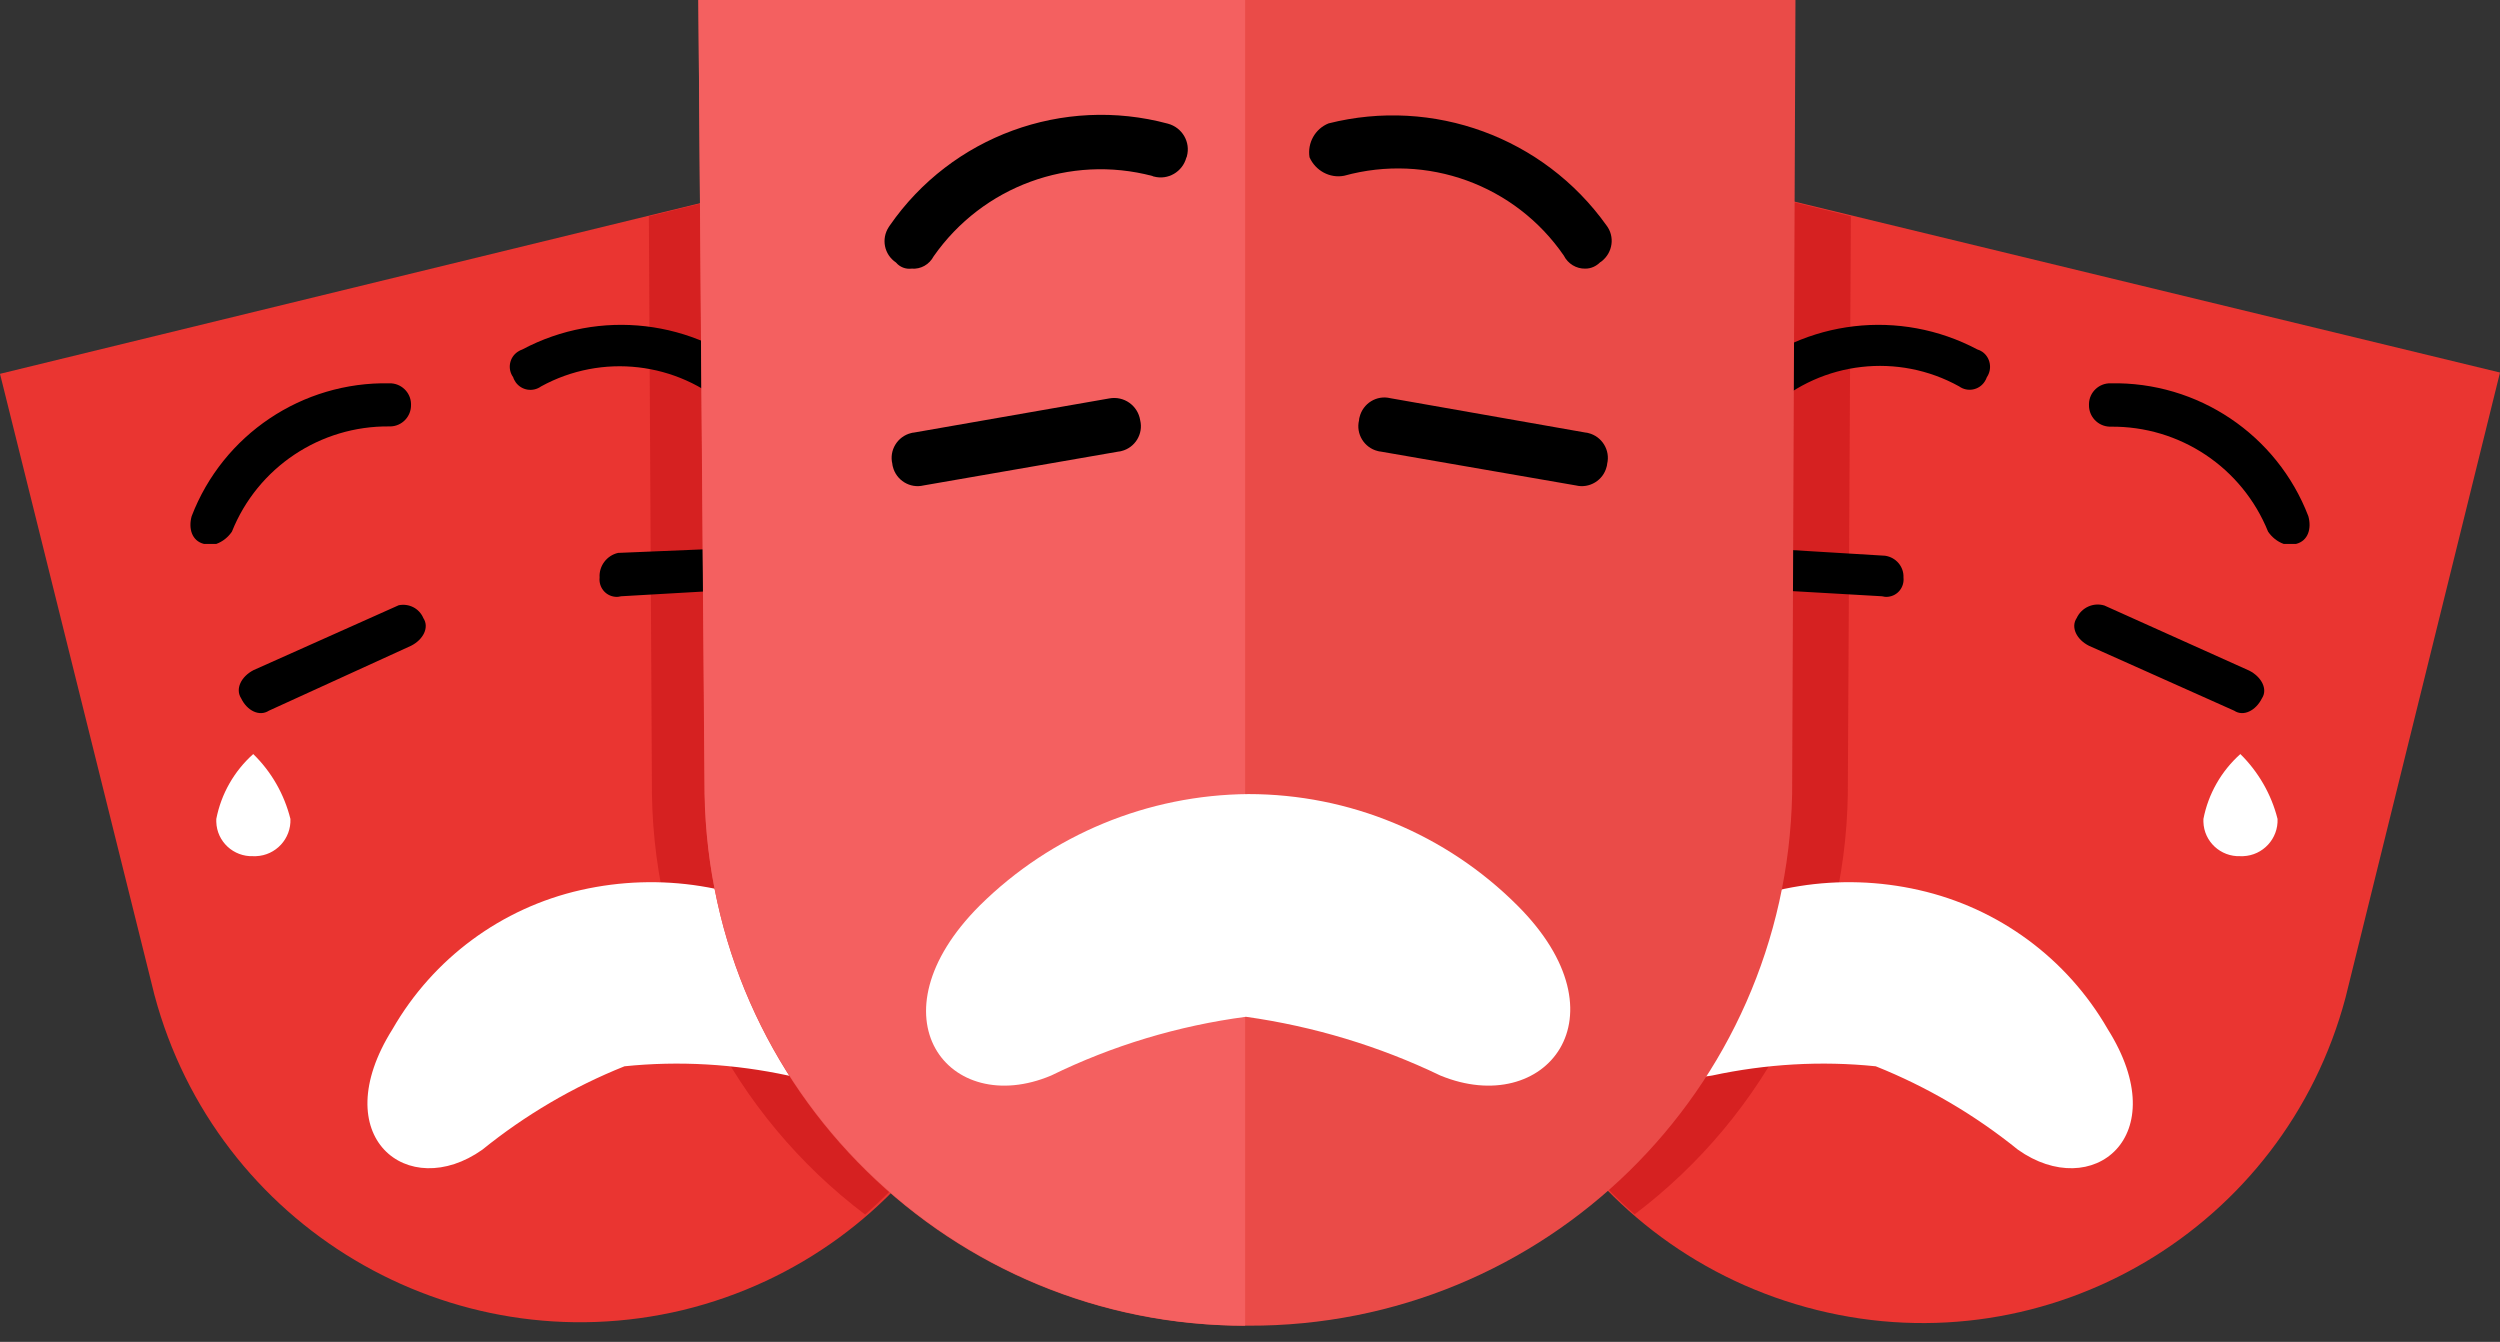 <?xml version="1.0" encoding="utf-8"?>
<!-- Generator: Adobe Illustrator 25.0.0, SVG Export Plug-In . SVG Version: 6.00 Build 0)  -->
<svg version="1.1" id="Layer_1" xmlns="http://www.w3.org/2000/svg" xmlns:xlink="http://www.w3.org/1999/xlink" x="0px" y="0px"
	 viewBox="0 0 974.4 523" style="enable-background:new 0 0 974.4 523;" xml:space="preserve">
<rect x="0" y="0" width="974.4" height="523" fill="#333333" stroke="none"/>
<style type="text/css">
	.st0{fill:#EA3531;}
	.st1{fill:#D62121;}
	.st2{fill:#FFFFFF;}
	.st3{fill:#EA4B48;}
	.st4{fill:#F46060;}
</style>
<g id="Group-2">
	<g id="Group-3">
		<g id="Group-4">
			<path id="Vector" class="st0" d="M266.2,510.6c-90.6,21.7-182-32.8-206-122.8L0,145.7l336-81.9l57.8,243.6
				C413.3,398.5,356.7,488.6,266.2,510.6z"/>
		</g>
		<g id="Group-5">
			<path id="Vector-2" class="st1" d="M336,63.8l-83.1,20.5l1.2,225.3c1,64.5,31.6,124.9,83.1,163.8c47.2-41.2,68.4-104.7,55.4-166
				L336,63.8z"/>
		</g>
		<g id="Group-6">
			<path id="Vector-3" d="M165,240.9c2.4,3.6,0,8.4-4.8,10.8L104.8,277c-3.7,2.4-8.5,0-10.8-4.8c-2.4-3.7,0-8.5,4.8-11l56.6-25.3
				C159.4,235.1,163.4,237.1,165,240.9z"/>
		</g>
		<g id="Group-7">
			<g id="Group-8">
				<path id="Vector-4" d="M84.3,212h-4.8c-4.8-1.2-6.1-6.1-4.8-10.8c12.2-31.8,43.1-52.5,77.1-51.8c4.5-0.1,8.3,3.5,8.4,8
					c0,0.1,0,0.2,0,0.4c0.1,4.5-3.5,8.3-8,8.4c-0.1,0-0.2,0-0.4,0c-27-0.3-51.4,16-61.4,41C88.9,209.4,86.8,211.1,84.3,212z"/>
			</g>
		</g>
		<g id="Group-9">
			<path id="Vector-5" class="st2" d="M316.8,361.3c-27.1-16.3-59.5-21.4-90.4-14.4c-31,7-57.6,26.7-73.4,54.2
				c-26.5,42.1,6.1,67.5,35,47c16.7-13.5,35.4-24.5,55.4-32.5c21.3-2.2,42.9-0.9,63.8,3.6C342.1,425.1,360.2,387.8,316.8,361.3z"/>
		</g>
		<g id="Group-10">
			<path id="Vector-6" d="M233.7,225.1c-0.4,3.7,2.2,7.1,6,7.5c0.8,0.1,1.7,0,2.4-0.2l62.7-3.6c3.7,0.4,7-2.3,7.4-6
				c0.1-0.8,0-1.7-0.2-2.5c0.5-3.7-2.1-7.1-5.8-7.6c-0.9-0.1-1.8-0.1-2.7,0.2l-62.6,2.6C236.5,216.5,233.4,220.6,233.7,225.1z"/>
		</g>
		<g id="Group-11">
			<g id="Group-12">
				<path id="Vector-7" d="M291.5,161.4c-2.8,1.1-5.9,0.1-7.5-2.4c-20.1-18-49.4-21.4-73.1-8.4c-3.2,2.3-7.6,1.6-9.9-1.6
					c-0.4-0.6-0.8-1.3-1-2c-2.3-3.2-1.5-7.7,1.8-9.9c0.6-0.4,1.2-0.7,1.8-0.9c30.1-16,67-11.7,92.6,10.8c3.4,3.2,3.9,8.4,1.2,12.2
					C293.8,160.2,292.7,161.4,291.5,161.4z"/>
			</g>
		</g>
	</g>
	<g id="Group-13">
		<g id="Group-14">
			<path id="Vector-8" class="st0" d="M708.2,510.6c90.4,22.5,182.1-31.8,206-121.8l60.2-243.6l-336-81.4l-57.8,243.6
				C561.6,398.4,618,488.2,708.2,510.6z"/>
		</g>
		<g id="Group-15">
			<path id="Vector-9" class="st1" d="M638.3,63.8l83.1,20.5l-1.2,225.3c-1,64.4-31.6,124.8-83.1,163.7
				c-47.2-41.2-68.4-104.6-55.4-165.9L638.3,63.8z"/>
		</g>
		<g id="Group-16">
			<path id="Vector-10" d="M809.4,240.9c-2.4,3.6,0,8.4,4.8,10.8l56.6,25.3c3.6,2.4,8.4,0,10.8-4.8c2.4-3.6-0.2-8.4-4.9-10.8
				L820.2,236C815.9,234.7,811.3,236.8,809.4,240.9z"/>
		</g>
		<g id="Group-17">
			<g id="Group-18">
				<path id="Vector-11" d="M890.1,212h4.8c4.8-1.2,6.1-6.1,4.8-10.8c-12.2-31.8-43.1-52.5-77.1-51.8c-4.5-0.1-8.3,3.5-8.4,8
					c0,0.1,0,0.3,0,0.4c-0.1,4.5,3.4,8.3,8,8.5c0.1,0,0.3,0,0.4,0c27-0.3,51.3,15.9,61.4,40.9C885.5,209.4,887.6,211.1,890.1,212z"
					/>
			</g>
		</g>
		<g id="Group-19">
			<path id="Vector-12" class="st2" d="M657.6,361.3c27.1-16.3,59.5-21.4,90.3-14.4c31,7,57.7,26.6,73.6,54.2
				c26.5,42.1-6.1,67.5-35,47c-16.7-13.5-35.4-24.5-55.4-32.5c-21.3-2.2-42.9-0.9-63.8,3.6C632.3,425.1,615.4,387.8,657.6,361.3z"/>
		</g>
		<g id="Group-20">
			<path id="Vector-13" d="M741.9,225.1c0.4,3.7-2.2,7.1-6,7.5c-0.8,0.1-1.7,0-2.4-0.2l-62.7-3.6c-3.7,0.5-7.1-2.1-7.6-5.8
				c-0.1-0.9-0.1-1.8,0.2-2.7c-0.5-3.7,2-7.1,5.7-7.7c1-0.1,2-0.1,2.9,0.2l62.7,3.8C739,217.2,742.1,220.9,741.9,225.1z"/>
		</g>
		<g id="Group-21">
			<g id="Group-22">
				<path id="Vector-14" d="M682.9,161.4c2.7,1,5.7,0,7.2-2.4c20.2-18.2,49.7-21.6,73.5-8.4c3.2,2.3,7.7,1.5,9.9-1.8
					c0.4-0.6,0.7-1.2,0.9-1.8c2.2-3.2,1.4-7.7-1.8-9.9c-0.6-0.4-1.2-0.7-1.9-0.9c-30.2-16-67.1-11.7-92.7,10.8
					c-3.4,3.2-3.9,8.4-1.2,12.2C680.5,160.2,681.7,161.4,682.9,161.4z"/>
			</g>
		</g>
	</g>
	<g id="Group-23">
		<g id="Group-24">
			<path id="Vector-15" class="st3" d="M486.6,516.7c-115.5,0.8-210.1-91.7-211.9-207.2L272.2,0h427.6l-1.3,309.5
				C696.2,424.9,601.9,517.1,486.6,516.7z"/>
		</g>
		<g id="Group-25">
			<path id="Vector-16" class="st4" d="M485.4,0H272.2l2.4,309.5c2.1,114.9,95.8,207,210.7,207.2V0z"/>
		</g>
		<g id="Group-26">
			<path id="Vector-17" d="M444.4,163.8c1.3,5.3-2,10.7-7.3,12c-0.4,0.1-0.7,0.2-1.1,0.2l-76,13.2c-5.3,1.3-10.7-2-12-7.3
				c-0.1-0.4-0.2-0.8-0.2-1.1c-1.3-5.3,2-10.7,7.3-12c0.4-0.1,0.7-0.2,1.1-0.2l76.1-13.3C438.1,154.2,443.5,158.1,444.4,163.8
				C444.4,163.8,444.4,163.8,444.4,163.8z"/>
		</g>
		<g id="Group-27">
			<path id="Vector-18" d="M529.7,163.8c-1.3,5.3,2,10.7,7.3,12c0.4,0.1,0.7,0.2,1.1,0.2l76.1,13.2c5.3,1.3,10.7-2,12-7.3
				c0.1-0.4,0.2-0.7,0.2-1.1c1.3-5.3-2-10.7-7.3-12c-0.4-0.1-0.7-0.2-1.1-0.2l-76.1-13.4c-5.3-1.3-10.7,2-12,7.4
				C529.8,162.9,529.7,163.4,529.7,163.8z"/>
		</g>
		<g id="Group-28">
			<path id="Vector-19" class="st2" d="M591.4,352.9c-27.8-27.8-65.5-43.4-104.8-43.4c-39.2,0.3-76.8,15.8-104.7,43.4
				c-43.4,43.4-12.1,83.1,27.8,66.3c23.9-11.7,49.5-19.4,75.9-22.9c26.3,3.7,51.9,11.4,75.8,22.9C602.2,436,634.9,396.3,591.4,352.9
				z"/>
		</g>
		<g id="Group-29">
			<g id="Group-30">
				<path id="Vector-20" d="M355.3,104.7c-2.3,0.3-4.6-0.6-6.1-2.4c-4.6-3.1-5.8-9.2-2.8-13.8c0.1-0.2,0.3-0.4,0.4-0.6
					c24.1-34.8,67.5-50.7,108.4-39.7c5.6,1.5,8.9,7.2,7.4,12.7c0,0.2-0.1,0.4-0.2,0.5c-1.5,5.6-7.2,8.9-12.7,7.4
					c-0.2,0-0.4-0.1-0.5-0.2c-32.2-8.5-66.2,4-85.3,31.3C362.2,103.1,358.9,105,355.3,104.7z"/>
			</g>
		</g>
		<g id="Group-31">
			<g id="Group-32">
				<path id="Vector-21" d="M617.9,104.7c-3.5,0.1-6.8-1.9-8.4-5.1c-19-27.6-53.3-40-85.6-31.1c-5.6,1.1-11.2-2-13.5-7.2
					c-0.9-5.6,2.2-11.1,7.4-13.2c40.8-10.3,83.8,5.4,108.3,39.7c3.4,4.4,2.5,10.6-1.8,14c-0.2,0.2-0.4,0.3-0.6,0.4
					C622.1,103.8,620.1,104.7,617.9,104.7z"/>
			</g>
		</g>
	</g>
</g>
<g id="Group-33">
	<path id="Vector-22" class="st2" d="M113.2,319.2c0.3,7.7-5.7,14.2-13.4,14.5c-0.4,0-0.7,0-1.1,0c-7.7,0.3-14.2-5.7-14.4-13.4
		c0-0.4,0-0.7,0-1.1c1.9-9.8,7-18.7,14.4-25.3C105.8,300.8,110.8,309.6,113.2,319.2z"/>
</g>
<g id="Group-34">
	<path id="Vector-23" class="st2" d="M887.7,319.2c0.3,7.7-5.7,14.2-13.4,14.5c-0.4,0-0.7,0-1.1,0c-7.7,0.3-14.2-5.7-14.4-13.4
		c0-0.4,0-0.7,0-1.1c1.9-9.8,7-18.7,14.4-25.3C880.2,300.8,885.3,309.6,887.7,319.2z"/>
</g>
</svg>
